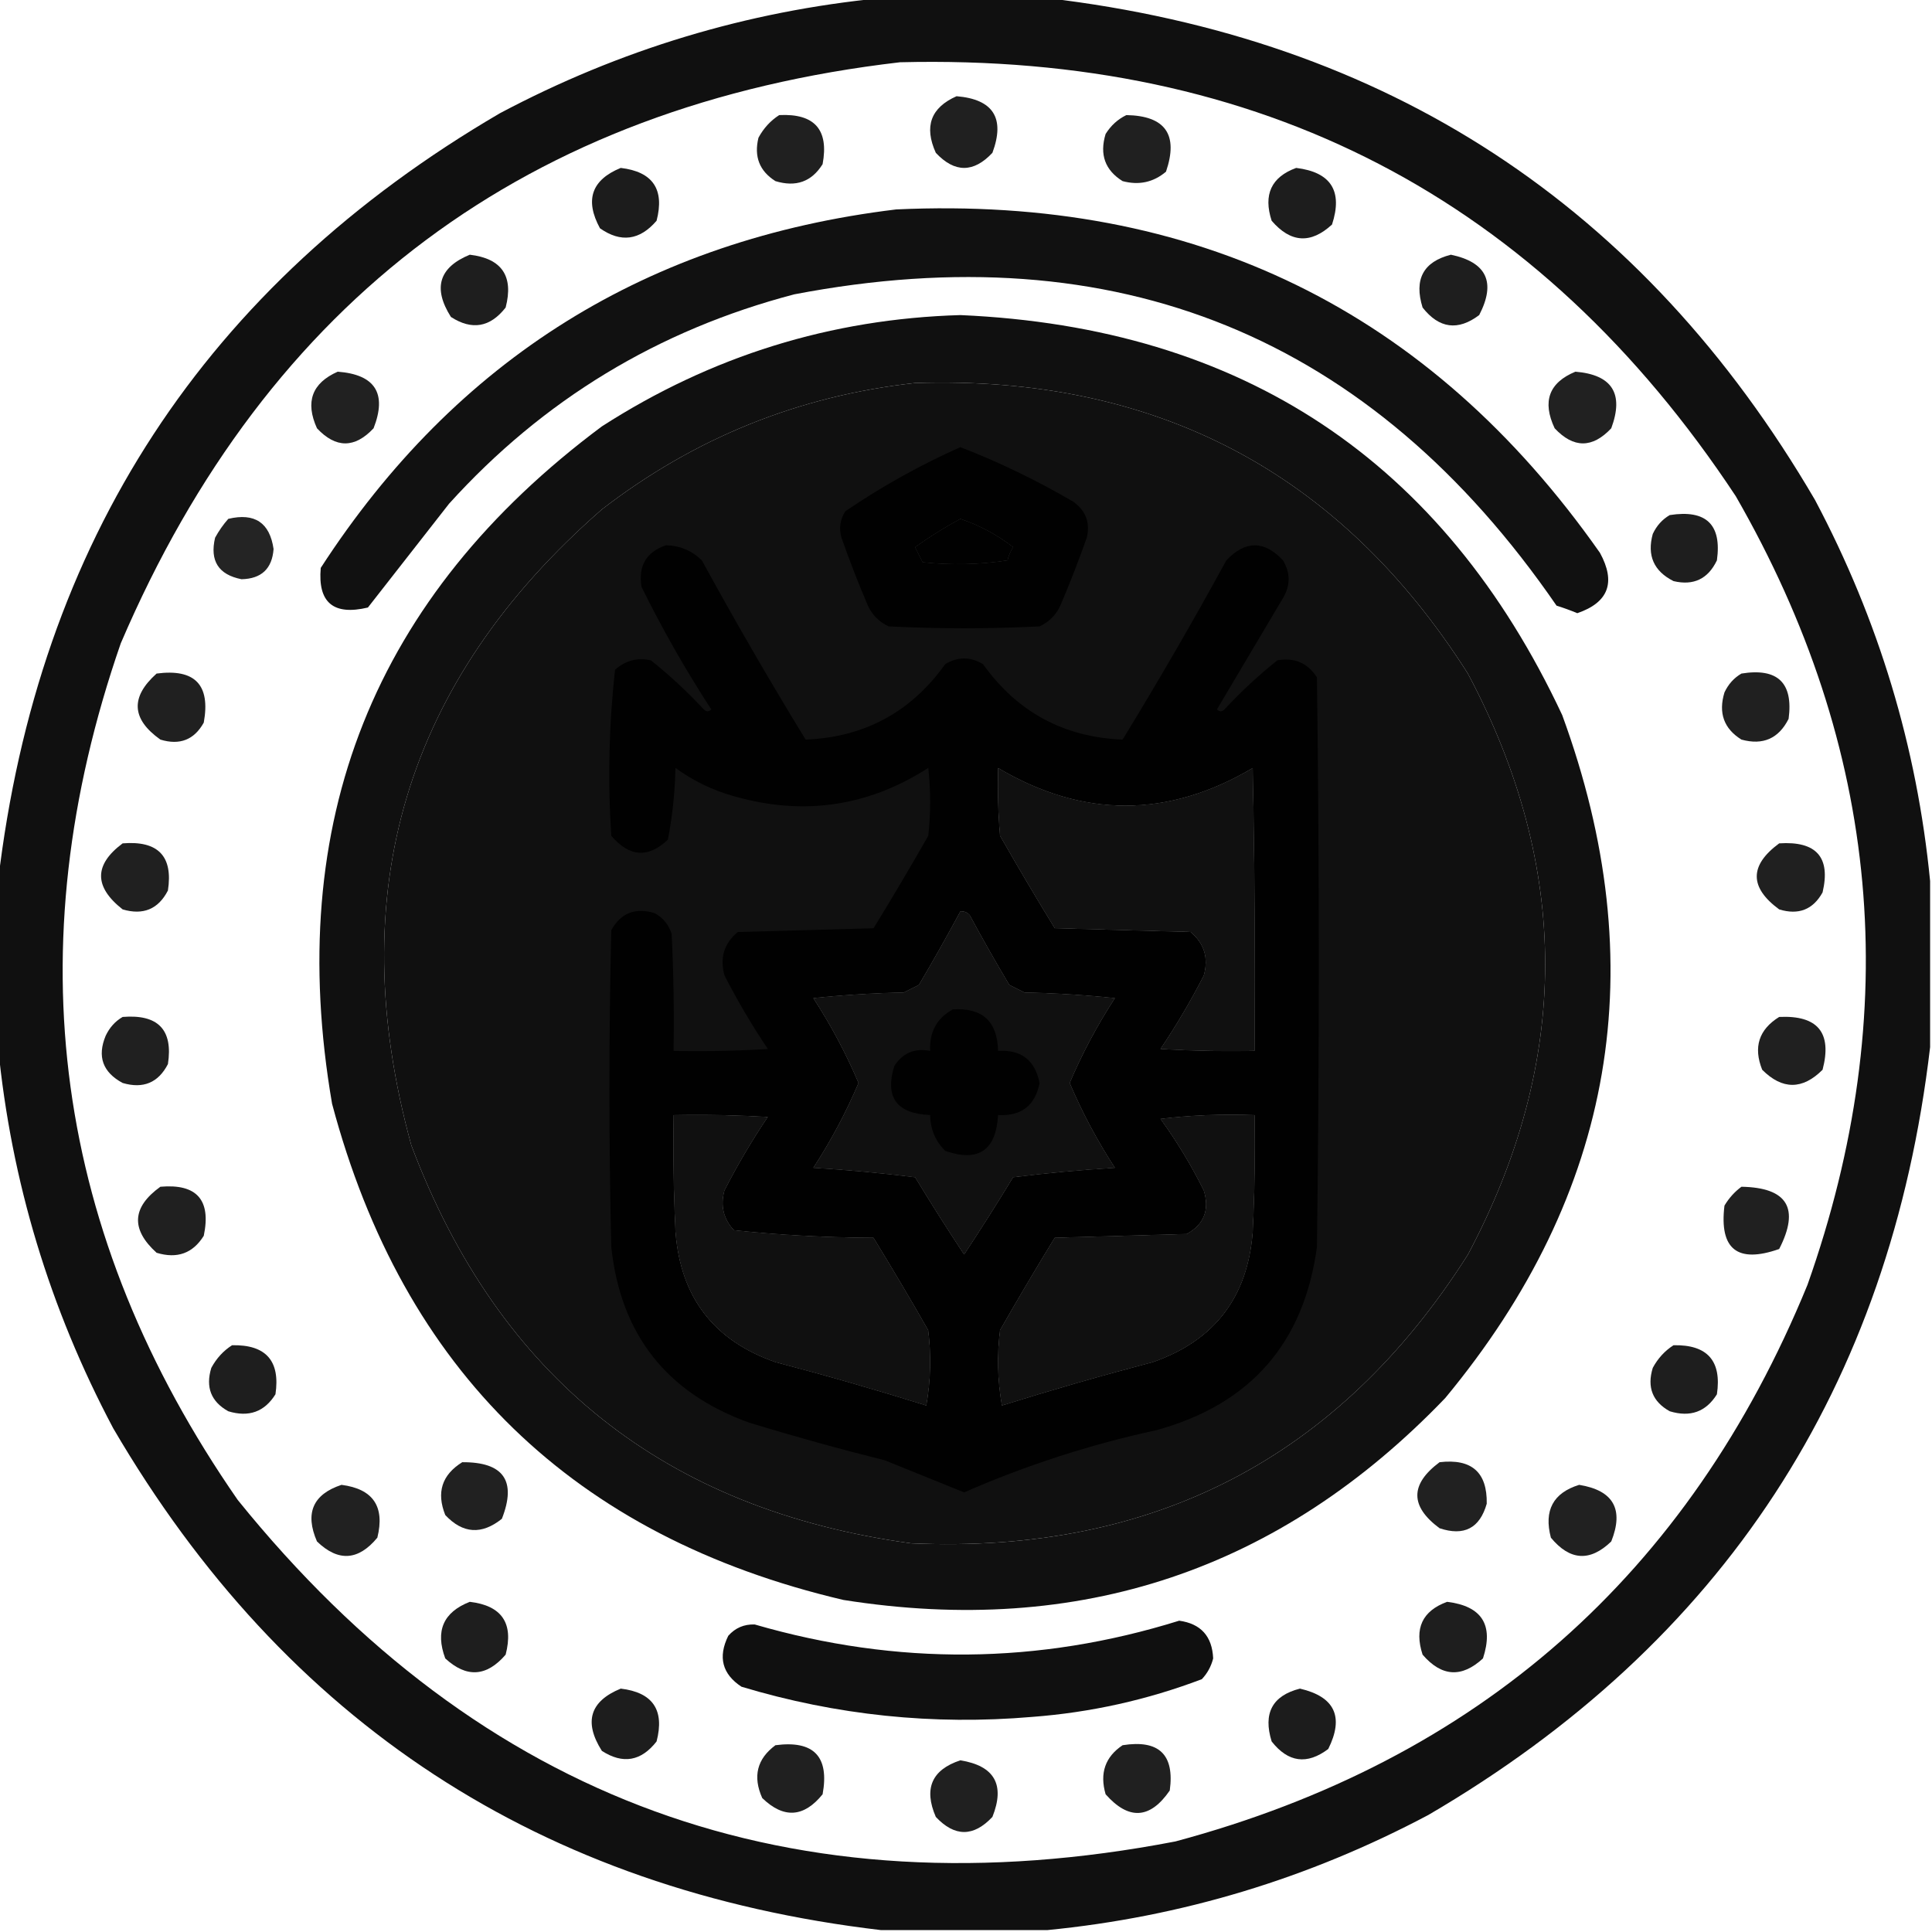 <?xml version="1.0" encoding="UTF-8"?>
<!DOCTYPE svg PUBLIC "-//W3C//DTD SVG 1.1//EN" "http://www.w3.org/Graphics/SVG/1.1/DTD/svg11.dtd">
<svg xmlns="http://www.w3.org/2000/svg" version="1.1" width="512px" height="512px" style="shape-rendering:geometricPrecision; text-rendering:geometricPrecision; image-rendering:optimizeQuality; fill-rule:evenodd; clip-rule:evenodd" xmlns:xlink="http://www.w3.org/1999/xlink">
<g><path style="opacity:0.934" fill="#000000" d="M 233.5,-0.5 C 248.167,-0.5 262.833,-0.5 277.5,-0.5C 367.555,10.094 435.388,54.428 481,132.5C 497.855,164.278 508.022,197.945 511.5,233.5C 511.5,248.167 511.5,262.833 511.5,277.5C 500.906,367.555 456.572,435.388 378.5,481C 346.722,497.855 313.055,508.022 277.5,511.5C 262.833,511.5 248.167,511.5 233.5,511.5C 143.445,500.906 75.612,456.572 30,378.5C 13.145,346.722 2.978,313.055 -0.5,277.5C -0.5,262.833 -0.5,248.167 -0.5,233.5C 10.094,143.445 54.428,75.612 132.5,30C 164.278,13.145 197.945,2.978 233.5,-0.5 Z M 238.5,16.5 C 333.927,14.124 407.76,52.457 460,131.5C 498.372,198.224 504.706,267.891 479,340.5C 447.513,417.32 391.68,466.487 311.5,488C 210.277,507.488 127.443,477.322 63,397.5C 14.253,327.203 3.92,251.536 32,170.5C 71.048,79.293 139.881,27.959 238.5,16.5 Z M 242.5,101.5 C 306.228,99.442 355.061,125.108 389,178.5C 416.309,229.838 416.309,281.171 389,332.5C 354.815,386.346 305.648,411.846 241.5,409C 176.319,400.145 132.152,364.979 109,303.5C 90.597,236.583 107.43,180.417 159.5,135C 184.069,116.045 211.735,104.879 242.5,101.5 Z M 254.5,137.5 C 259.59,139.212 264.256,141.712 268.5,145C 267.809,146.067 267.309,147.234 267,148.5C 259.58,149.647 252.08,149.813 244.5,149C 243.833,147.667 243.167,146.333 242.5,145C 246.396,142.225 250.396,139.725 254.5,137.5 Z M 264.5,203.5 C 286.991,216.817 309.491,216.817 332,203.5C 332.5,228.498 332.667,253.498 332.5,278.5C 324.16,278.666 315.827,278.5 307.5,278C 311.711,271.747 315.545,265.247 319,258.5C 320.297,253.883 319.13,250.05 315.5,247C 303.5,246.667 291.5,246.333 279.5,246C 274.541,237.916 269.707,229.749 265,221.5C 264.501,215.509 264.334,209.509 264.5,203.5 Z M 254.5,241.5 C 255.496,241.414 256.329,241.748 257,242.5C 260.373,248.748 263.873,254.915 267.5,261C 268.833,261.667 270.167,262.333 271.5,263C 279.521,263.168 287.521,263.668 295.5,264.5C 290.841,271.65 286.841,279.15 283.5,287C 286.841,294.85 290.841,302.35 295.5,309.5C 286.419,310.054 277.419,310.887 268.5,312C 264.278,318.954 259.944,325.787 255.5,332.5C 251.056,325.787 246.722,318.954 242.5,312C 233.581,310.887 224.581,310.054 215.5,309.5C 220.159,302.35 224.159,294.85 227.5,287C 224.159,279.15 220.159,271.65 215.5,264.5C 223.479,263.668 231.479,263.168 239.5,263C 240.833,262.333 242.167,261.667 243.5,261C 247.305,254.554 250.972,248.054 254.5,241.5 Z M 178.5,295.5 C 186.84,295.334 195.173,295.5 203.5,296C 199.289,302.253 195.455,308.753 192,315.5C 190.902,319.505 191.735,323.005 194.5,326C 206.738,327.294 219.071,327.961 231.5,328C 236.459,336.084 241.293,344.251 246,352.5C 246.831,359.192 246.664,365.858 245.5,372.5C 232.262,368.357 218.929,364.524 205.5,361C 189.165,355.324 180.331,343.824 179,326.5C 178.5,316.172 178.334,305.839 178.5,295.5 Z M 307.5,296.5 C 315.65,295.507 323.983,295.174 332.5,295.5C 332.666,305.839 332.5,316.172 332,326.5C 330.669,343.824 321.835,355.324 305.5,361C 292.071,364.524 278.738,368.357 265.5,372.5C 264.336,365.858 264.169,359.192 265,352.5C 269.707,344.251 274.541,336.084 279.5,328C 291.167,327.667 302.833,327.333 314.5,327C 319.069,324.459 320.569,320.625 319,315.5C 315.643,308.77 311.81,302.437 307.5,296.5 Z"/></g>
<g><path style="opacity:0.874" fill="#000000" d="M 253.5,25.5 C 263.24,26.311 266.407,31.311 263,40.5C 258,45.833 253,45.833 248,40.5C 244.838,33.514 246.671,28.514 253.5,25.5 Z"/></g>
<g><path style="opacity:0.874" fill="#000000" d="M 206.5,30.5 C 215.871,30.034 219.705,34.367 218,43.5C 215.103,48.155 210.937,49.655 205.5,48C 201.275,45.337 199.775,41.504 201,36.5C 202.36,33.977 204.193,31.977 206.5,30.5 Z"/></g>
<g><path style="opacity:0.874" fill="#000000" d="M 298.5,30.5 C 308.849,30.684 312.349,35.684 309,45.5C 305.662,48.318 301.829,49.151 297.5,48C 292.845,45.103 291.345,40.937 293,35.5C 294.406,33.256 296.239,31.59 298.5,30.5 Z"/></g>
<g><path style="opacity:0.888" fill="#000000" d="M 164.5,44.5 C 173.003,45.508 176.17,50.175 174,58.5C 169.527,63.708 164.527,64.375 159,60.5C 154.924,53.006 156.758,47.673 164.5,44.5 Z"/></g>
<g><path style="opacity:0.885" fill="#000000" d="M 343.5,44.5 C 352.732,45.628 355.899,50.628 353,59.5C 347.373,64.701 342.04,64.368 337,58.5C 334.746,51.575 336.913,46.909 343.5,44.5 Z"/></g>
<g><path style="opacity:0.93" fill="#000000" d="M 237.5,55.5 C 316.658,51.832 378.825,82.166 424,146.5C 428.282,154.331 426.282,159.665 418,162.5C 416.215,161.76 414.382,161.093 412.5,160.5C 363.38,89.126 296.047,61.626 210.5,78C 174.4,87.466 143.9,105.966 119,133.5C 111.833,142.667 104.667,151.833 97.5,161C 88.355,163.179 84.189,159.679 85,150.5C 120.881,95.128 171.714,63.461 237.5,55.5 Z M 254.5,137.5 C 250.396,139.725 246.396,142.225 242.5,145C 243.167,146.333 243.833,147.667 244.5,149C 252.08,149.813 259.58,149.647 267,148.5C 267.309,147.234 267.809,146.067 268.5,145C 264.256,141.712 259.59,139.212 254.5,137.5 Z"/></g>
<g><path style="opacity:0.88" fill="#000000" d="M 124.5,67.5 C 133.004,68.508 136.17,73.175 134,81.5C 129.902,86.758 125.069,87.591 119.5,84C 114.662,76.355 116.328,70.855 124.5,67.5 Z"/></g>
<g><path style="opacity:0.879" fill="#000000" d="M 384.5,67.5 C 394,69.487 396.5,74.82 392,83.5C 386.377,87.741 381.377,87.074 377,81.5C 374.684,74.033 377.184,69.366 384.5,67.5 Z"/></g>
<g><path style="opacity:0.934" fill="#000000" d="M 254.5,83.5 C 329.24,86.762 382.407,122.095 414,189.5C 438.325,255.886 427.992,316.22 383,370.5C 339.257,416.081 286.09,433.915 223.5,424C 152.042,407.208 106.875,363.375 88,292.5C 75.191,217.902 99.025,158.069 159.5,113C 188.533,94.331 220.2,84.498 254.5,83.5 Z M 242.5,101.5 C 211.735,104.879 184.069,116.045 159.5,135C 107.43,180.417 90.597,236.583 109,303.5C 132.152,364.979 176.319,400.145 241.5,409C 305.648,411.846 354.815,386.346 389,332.5C 416.309,281.171 416.309,229.838 389,178.5C 355.061,125.108 306.228,99.442 242.5,101.5 Z M 254.5,137.5 C 250.396,139.725 246.396,142.225 242.5,145C 243.167,146.333 243.833,147.667 244.5,149C 252.08,149.813 259.58,149.647 267,148.5C 267.309,147.234 267.809,146.067 268.5,145C 264.256,141.712 259.59,139.212 254.5,137.5 Z M 264.5,203.5 C 264.334,209.509 264.501,215.509 265,221.5C 269.707,229.749 274.541,237.916 279.5,246C 291.5,246.333 303.5,246.667 315.5,247C 319.13,250.05 320.297,253.883 319,258.5C 315.545,265.247 311.711,271.747 307.5,278C 315.827,278.5 324.16,278.666 332.5,278.5C 332.667,253.498 332.5,228.498 332,203.5C 309.491,216.817 286.991,216.817 264.5,203.5 Z M 254.5,241.5 C 250.972,248.054 247.305,254.554 243.5,261C 242.167,261.667 240.833,262.333 239.5,263C 231.479,263.168 223.479,263.668 215.5,264.5C 220.159,271.65 224.159,279.15 227.5,287C 224.159,294.85 220.159,302.35 215.5,309.5C 224.581,310.054 233.581,310.887 242.5,312C 246.722,318.954 251.056,325.787 255.5,332.5C 259.944,325.787 264.278,318.954 268.5,312C 277.419,310.887 286.419,310.054 295.5,309.5C 290.841,302.35 286.841,294.85 283.5,287C 286.841,279.15 290.841,271.65 295.5,264.5C 287.521,263.668 279.521,263.168 271.5,263C 270.167,262.333 268.833,261.667 267.5,261C 263.873,254.915 260.373,248.748 257,242.5C 256.329,241.748 255.496,241.414 254.5,241.5 Z M 178.5,295.5 C 178.334,305.839 178.5,316.172 179,326.5C 180.331,343.824 189.165,355.324 205.5,361C 218.929,364.524 232.262,368.357 245.5,372.5C 246.664,365.858 246.831,359.192 246,352.5C 241.293,344.251 236.459,336.084 231.5,328C 219.071,327.961 206.738,327.294 194.5,326C 191.735,323.005 190.902,319.505 192,315.5C 195.455,308.753 199.289,302.253 203.5,296C 195.173,295.5 186.84,295.334 178.5,295.5 Z M 307.5,296.5 C 311.81,302.437 315.643,308.77 319,315.5C 320.569,320.625 319.069,324.459 314.5,327C 302.833,327.333 291.167,327.667 279.5,328C 274.541,336.084 269.707,344.251 265,352.5C 264.169,359.192 264.336,365.858 265.5,372.5C 278.738,368.357 292.071,364.524 305.5,361C 321.835,355.324 330.669,343.824 332,326.5C 332.5,316.172 332.666,305.839 332.5,295.5C 323.983,295.174 315.65,295.507 307.5,296.5 Z"/></g>
<g><path style="opacity:0.87" fill="#000000" d="M 89.5,98.5 C 99.437,99.263 102.604,104.263 99,113.5C 94,118.833 89,118.833 84,113.5C 80.838,106.514 82.671,101.514 89.5,98.5 Z"/></g>
<g><path style="opacity:0.87" fill="#000000" d="M 417.5,98.5 C 427.24,99.311 430.407,104.311 427,113.5C 422,118.833 417,118.833 412,113.5C 408.651,106.397 410.484,101.397 417.5,98.5 Z"/></g>
<g><path style="opacity:0.937" fill="#000000" d="M 254.5,118.5 C 264.834,122.499 274.834,127.333 284.5,133C 287.792,135.412 288.959,138.579 288,142.5C 285.863,148.579 283.529,154.579 281,160.5C 279.833,163 278,164.833 275.5,166C 262.167,166.667 248.833,166.667 235.5,166C 233,164.833 231.167,163 230,160.5C 227.471,154.579 225.137,148.579 223,142.5C 222.294,140.029 222.627,137.695 224,135.5C 233.739,128.885 243.905,123.218 254.5,118.5 Z M 254.5,137.5 C 250.396,139.725 246.396,142.225 242.5,145C 243.167,146.333 243.833,147.667 244.5,149C 252.08,149.813 259.58,149.647 267,148.5C 267.309,147.234 267.809,146.067 268.5,145C 264.256,141.712 259.59,139.212 254.5,137.5 Z"/></g>
<g><path style="opacity:0.881" fill="#000000" d="M 442.5,136.5 C 452.158,134.993 456.325,138.993 455,148.5C 452.647,153.426 448.814,155.26 443.5,154C 438.268,151.367 436.435,147.201 438,141.5C 439.025,139.313 440.525,137.646 442.5,136.5 Z"/></g>
<g><path style="opacity:0.857" fill="#000000" d="M 60.5,137.5 C 67.49,135.838 71.49,138.505 72.5,145.5C 72.112,150.72 69.279,153.387 64,153.5C 57.894,152.296 55.561,148.629 57,142.5C 57.997,140.677 59.164,139.01 60.5,137.5 Z"/></g>
<g><path style="opacity:0.946" fill="#000000" d="M 176.5,144.5 C 180.182,144.591 183.349,145.924 186,148.5C 194.788,164.579 203.954,180.412 213.5,196C 229.088,195.373 241.421,188.706 250.5,176C 253.833,174 257.167,174 260.5,176C 269.579,188.706 281.912,195.373 297.5,196C 307.046,180.412 316.212,164.579 325,148.5C 330.041,143.184 335.041,143.184 340,148.5C 342,151.833 342,155.167 340,158.5C 334.167,168.333 328.333,178.167 322.5,188C 323.167,188.667 323.833,188.667 324.5,188C 328.866,183.299 333.533,178.966 338.5,175C 343.026,174.181 346.526,175.681 349,179.5C 349.667,229.833 349.667,280.167 349,330.5C 345.518,355.985 331.351,372.151 306.5,379C 288.902,382.813 271.902,388.313 255.5,395.5C 248.52,392.679 241.52,389.846 234.5,387C 222.411,383.978 210.411,380.645 198.5,377C 176.645,369.131 164.478,353.631 162,330.5C 161.333,302.5 161.333,274.5 162,246.5C 164.541,241.931 168.375,240.431 173.5,242C 175.726,243.227 177.226,245.061 178,247.5C 178.5,257.828 178.666,268.161 178.5,278.5C 186.84,278.666 195.173,278.5 203.5,278C 199.289,271.747 195.455,265.247 192,258.5C 190.703,253.883 191.87,250.05 195.5,247C 207.5,246.667 219.5,246.333 231.5,246C 236.459,237.916 241.293,229.749 246,221.5C 246.667,215.5 246.667,209.5 246,203.5C 230.033,213.767 212.867,216.267 194.5,211C 188.859,209.429 183.693,206.929 179,203.5C 178.871,209.914 178.204,216.247 177,222.5C 171.807,227.471 166.807,227.138 162,221.5C 161.034,206.74 161.367,192.073 163,177.5C 165.763,175.03 168.93,174.196 172.5,175C 177.467,178.966 182.134,183.299 186.5,188C 187.167,188.667 187.833,188.667 188.5,188C 181.687,177.541 175.52,166.708 170,155.5C 169.118,149.939 171.285,146.273 176.5,144.5 Z M 264.5,203.5 C 264.334,209.509 264.501,215.509 265,221.5C 269.707,229.749 274.541,237.916 279.5,246C 291.5,246.333 303.5,246.667 315.5,247C 319.13,250.05 320.297,253.883 319,258.5C 315.545,265.247 311.711,271.747 307.5,278C 315.827,278.5 324.16,278.666 332.5,278.5C 332.667,253.498 332.5,228.498 332,203.5C 309.491,216.817 286.991,216.817 264.5,203.5 Z M 254.5,241.5 C 250.972,248.054 247.305,254.554 243.5,261C 242.167,261.667 240.833,262.333 239.5,263C 231.479,263.168 223.479,263.668 215.5,264.5C 220.159,271.65 224.159,279.15 227.5,287C 224.159,294.85 220.159,302.35 215.5,309.5C 224.581,310.054 233.581,310.887 242.5,312C 246.722,318.954 251.056,325.787 255.5,332.5C 259.944,325.787 264.278,318.954 268.5,312C 277.419,310.887 286.419,310.054 295.5,309.5C 290.841,302.35 286.841,294.85 283.5,287C 286.841,279.15 290.841,271.65 295.5,264.5C 287.521,263.668 279.521,263.168 271.5,263C 270.167,262.333 268.833,261.667 267.5,261C 263.873,254.915 260.373,248.748 257,242.5C 256.329,241.748 255.496,241.414 254.5,241.5 Z M 178.5,295.5 C 178.334,305.839 178.5,316.172 179,326.5C 180.331,343.824 189.165,355.324 205.5,361C 218.929,364.524 232.262,368.357 245.5,372.5C 246.664,365.858 246.831,359.192 246,352.5C 241.293,344.251 236.459,336.084 231.5,328C 219.071,327.961 206.738,327.294 194.5,326C 191.735,323.005 190.902,319.505 192,315.5C 195.455,308.753 199.289,302.253 203.5,296C 195.173,295.5 186.84,295.334 178.5,295.5 Z M 307.5,296.5 C 311.81,302.437 315.643,308.77 319,315.5C 320.569,320.625 319.069,324.459 314.5,327C 302.833,327.333 291.167,327.667 279.5,328C 274.541,336.084 269.707,344.251 265,352.5C 264.169,359.192 264.336,365.858 265.5,372.5C 278.738,368.357 292.071,364.524 305.5,361C 321.835,355.324 330.669,343.824 332,326.5C 332.5,316.172 332.666,305.839 332.5,295.5C 323.983,295.174 315.65,295.507 307.5,296.5 Z"/></g>
<g><path style="opacity:0.872" fill="#000000" d="M 41.5,178.5 C 51.659,177.158 55.826,181.491 54,191.5C 51.459,196.069 47.625,197.569 42.5,196C 34.844,190.569 34.511,184.736 41.5,178.5 Z"/></g>
<g><path style="opacity:0.872" fill="#000000" d="M 461.5,178.5 C 471.107,176.942 475.274,180.942 474,190.5C 471.367,195.732 467.201,197.565 461.5,196C 456.845,193.103 455.345,188.937 457,183.5C 458.025,181.313 459.525,179.646 461.5,178.5 Z"/></g>
<g><path style="opacity:0.874" fill="#000000" d="M 32.5,223.5 C 41.905,222.735 45.905,226.901 44.5,236C 41.948,240.939 37.948,242.605 32.5,241C 24.882,235.014 24.882,229.181 32.5,223.5 Z"/></g>
<g><path style="opacity:0.873" fill="#000000" d="M 471.5,223.5 C 481.362,222.848 485.195,227.182 483,236.5C 480.459,241.069 476.625,242.569 471.5,241C 463.581,235.173 463.581,229.34 471.5,223.5 Z"/></g>
<g><path style="opacity:0.919" fill="#000000" d="M 252.5,267.5 C 260.332,266.999 264.332,270.666 264.5,278.5C 270.615,278.11 274.282,280.944 275.5,287C 274.324,293.005 270.658,295.838 264.5,295.5C 263.957,304.888 259.29,308.055 250.5,305C 247.89,302.421 246.557,299.254 246.5,295.5C 237.605,295.127 234.438,290.794 237,282.5C 239.239,279.038 242.406,277.705 246.5,278.5C 246.261,273.505 248.261,269.838 252.5,267.5 Z"/></g>
<g><path style="opacity:0.873" fill="#000000" d="M 32.5,269.5 C 41.905,268.735 45.905,272.901 44.5,282C 41.948,286.939 37.948,288.605 32.5,287C 27.219,284.154 25.719,279.987 28,274.5C 29.025,272.313 30.525,270.646 32.5,269.5 Z"/></g>
<g><path style="opacity:0.874" fill="#000000" d="M 471.5,269.5 C 481.746,269.015 485.579,273.681 483,283.5C 477.667,288.833 472.333,288.833 467,283.5C 464.606,277.517 466.106,272.851 471.5,269.5 Z"/></g>
<g><path style="opacity:0.872" fill="#000000" d="M 42.5,314.5 C 52.157,313.658 55.99,317.991 54,327.5C 51.103,332.155 46.937,333.655 41.5,332C 34.62,325.772 34.954,319.939 42.5,314.5 Z"/></g>
<g><path style="opacity:0.872" fill="#000000" d="M 461.5,314.5 C 473.689,314.718 477.023,320.218 471.5,331C 460.431,334.891 455.598,331.058 457,319.5C 458.193,317.503 459.693,315.836 461.5,314.5 Z"/></g>
<g><path style="opacity:0.881" fill="#000000" d="M 61.5,356.5 C 70.478,356.31 74.311,360.643 73,369.5C 70.103,374.155 65.937,375.655 60.5,374C 55.931,371.459 54.431,367.625 56,362.5C 57.36,359.977 59.193,357.977 61.5,356.5 Z"/></g>
<g><path style="opacity:0.881" fill="#000000" d="M 443.5,356.5 C 452.478,356.31 456.311,360.643 455,369.5C 452.103,374.155 447.937,375.655 442.5,374C 437.931,371.459 436.431,367.625 438,362.5C 439.36,359.977 441.193,357.977 443.5,356.5 Z"/></g>
<g><path style="opacity:0.871" fill="#000000" d="M 122.5,387.5 C 133.456,387.43 136.956,392.43 133,402.5C 127.643,406.787 122.643,406.453 118,401.5C 115.606,395.517 117.106,390.851 122.5,387.5 Z"/></g>
<g><path style="opacity:0.871" fill="#000000" d="M 381.5,387.5 C 389.991,386.499 394.157,390.165 394,398.5C 392.154,404.995 387.988,407.162 381.5,405C 373.649,399.19 373.649,393.356 381.5,387.5 Z"/></g>
<g><path style="opacity:0.87" fill="#000000" d="M 90.5,393.5 C 98.878,394.581 102.044,399.248 100,407.5C 94.958,413.602 89.625,413.935 84,408.5C 80.75,401.01 82.916,396.01 90.5,393.5 Z"/></g>
<g><path style="opacity:0.87" fill="#000000" d="M 418.5,393.5 C 427.568,394.969 430.401,399.969 427,408.5C 421.375,413.935 416.042,413.602 411,407.5C 409.101,400.291 411.601,395.624 418.5,393.5 Z"/></g>
<g><path style="opacity:0.879" fill="#000000" d="M 124.5,424.5 C 133.003,425.508 136.17,430.175 134,438.5C 128.96,444.368 123.627,444.702 118,439.5C 115.302,432.24 117.469,427.24 124.5,424.5 Z"/></g>
<g><path style="opacity:0.88" fill="#000000" d="M 383.5,424.5 C 392.732,425.628 395.899,430.628 393,439.5C 387.373,444.702 382.04,444.368 377,438.5C 374.746,431.576 376.913,426.909 383.5,424.5 Z"/></g>
<g><path style="opacity:0.935" fill="#000000" d="M 312.5,429.5 C 318.242,430.294 321.242,433.627 321.5,439.5C 320.966,441.614 319.966,443.448 318.5,445C 304.009,450.499 289.009,453.832 273.5,455C 247.31,457.238 221.643,454.571 196.5,447C 191.391,443.634 190.224,439.134 193,433.5C 194.853,431.408 197.186,430.408 200,430.5C 237.741,441.452 275.241,441.119 312.5,429.5 Z"/></g>
<g><path style="opacity:0.885" fill="#000000" d="M 164.5,447.5 C 173.004,448.508 176.17,453.175 174,461.5C 169.902,466.758 165.069,467.591 159.5,464C 154.662,456.355 156.328,450.855 164.5,447.5 Z"/></g>
<g><path style="opacity:0.888" fill="#000000" d="M 344.5,447.5 C 353.741,449.648 356.241,454.982 352,463.5C 346.377,467.741 341.377,467.074 337,461.5C 334.684,454.033 337.184,449.366 344.5,447.5 Z"/></g>
<g><path style="opacity:0.874" fill="#000000" d="M 205.5,462.5 C 215.659,461.158 219.826,465.491 218,475.5C 213.015,481.665 207.682,481.998 202,476.5C 199.445,470.782 200.612,466.116 205.5,462.5 Z"/></g>
<g><path style="opacity:0.874" fill="#000000" d="M 297.5,462.5 C 307.139,460.974 311.306,464.974 310,474.5C 304.785,482.09 299.118,482.423 293,475.5C 291.379,469.923 292.879,465.589 297.5,462.5 Z"/></g>
<g><path style="opacity:0.874" fill="#000000" d="M 254.5,466.5 C 263.568,467.969 266.401,472.969 263,481.5C 258,486.833 253,486.833 248,481.5C 244.75,474.01 246.917,469.01 254.5,466.5 Z"/></g>
</svg>
